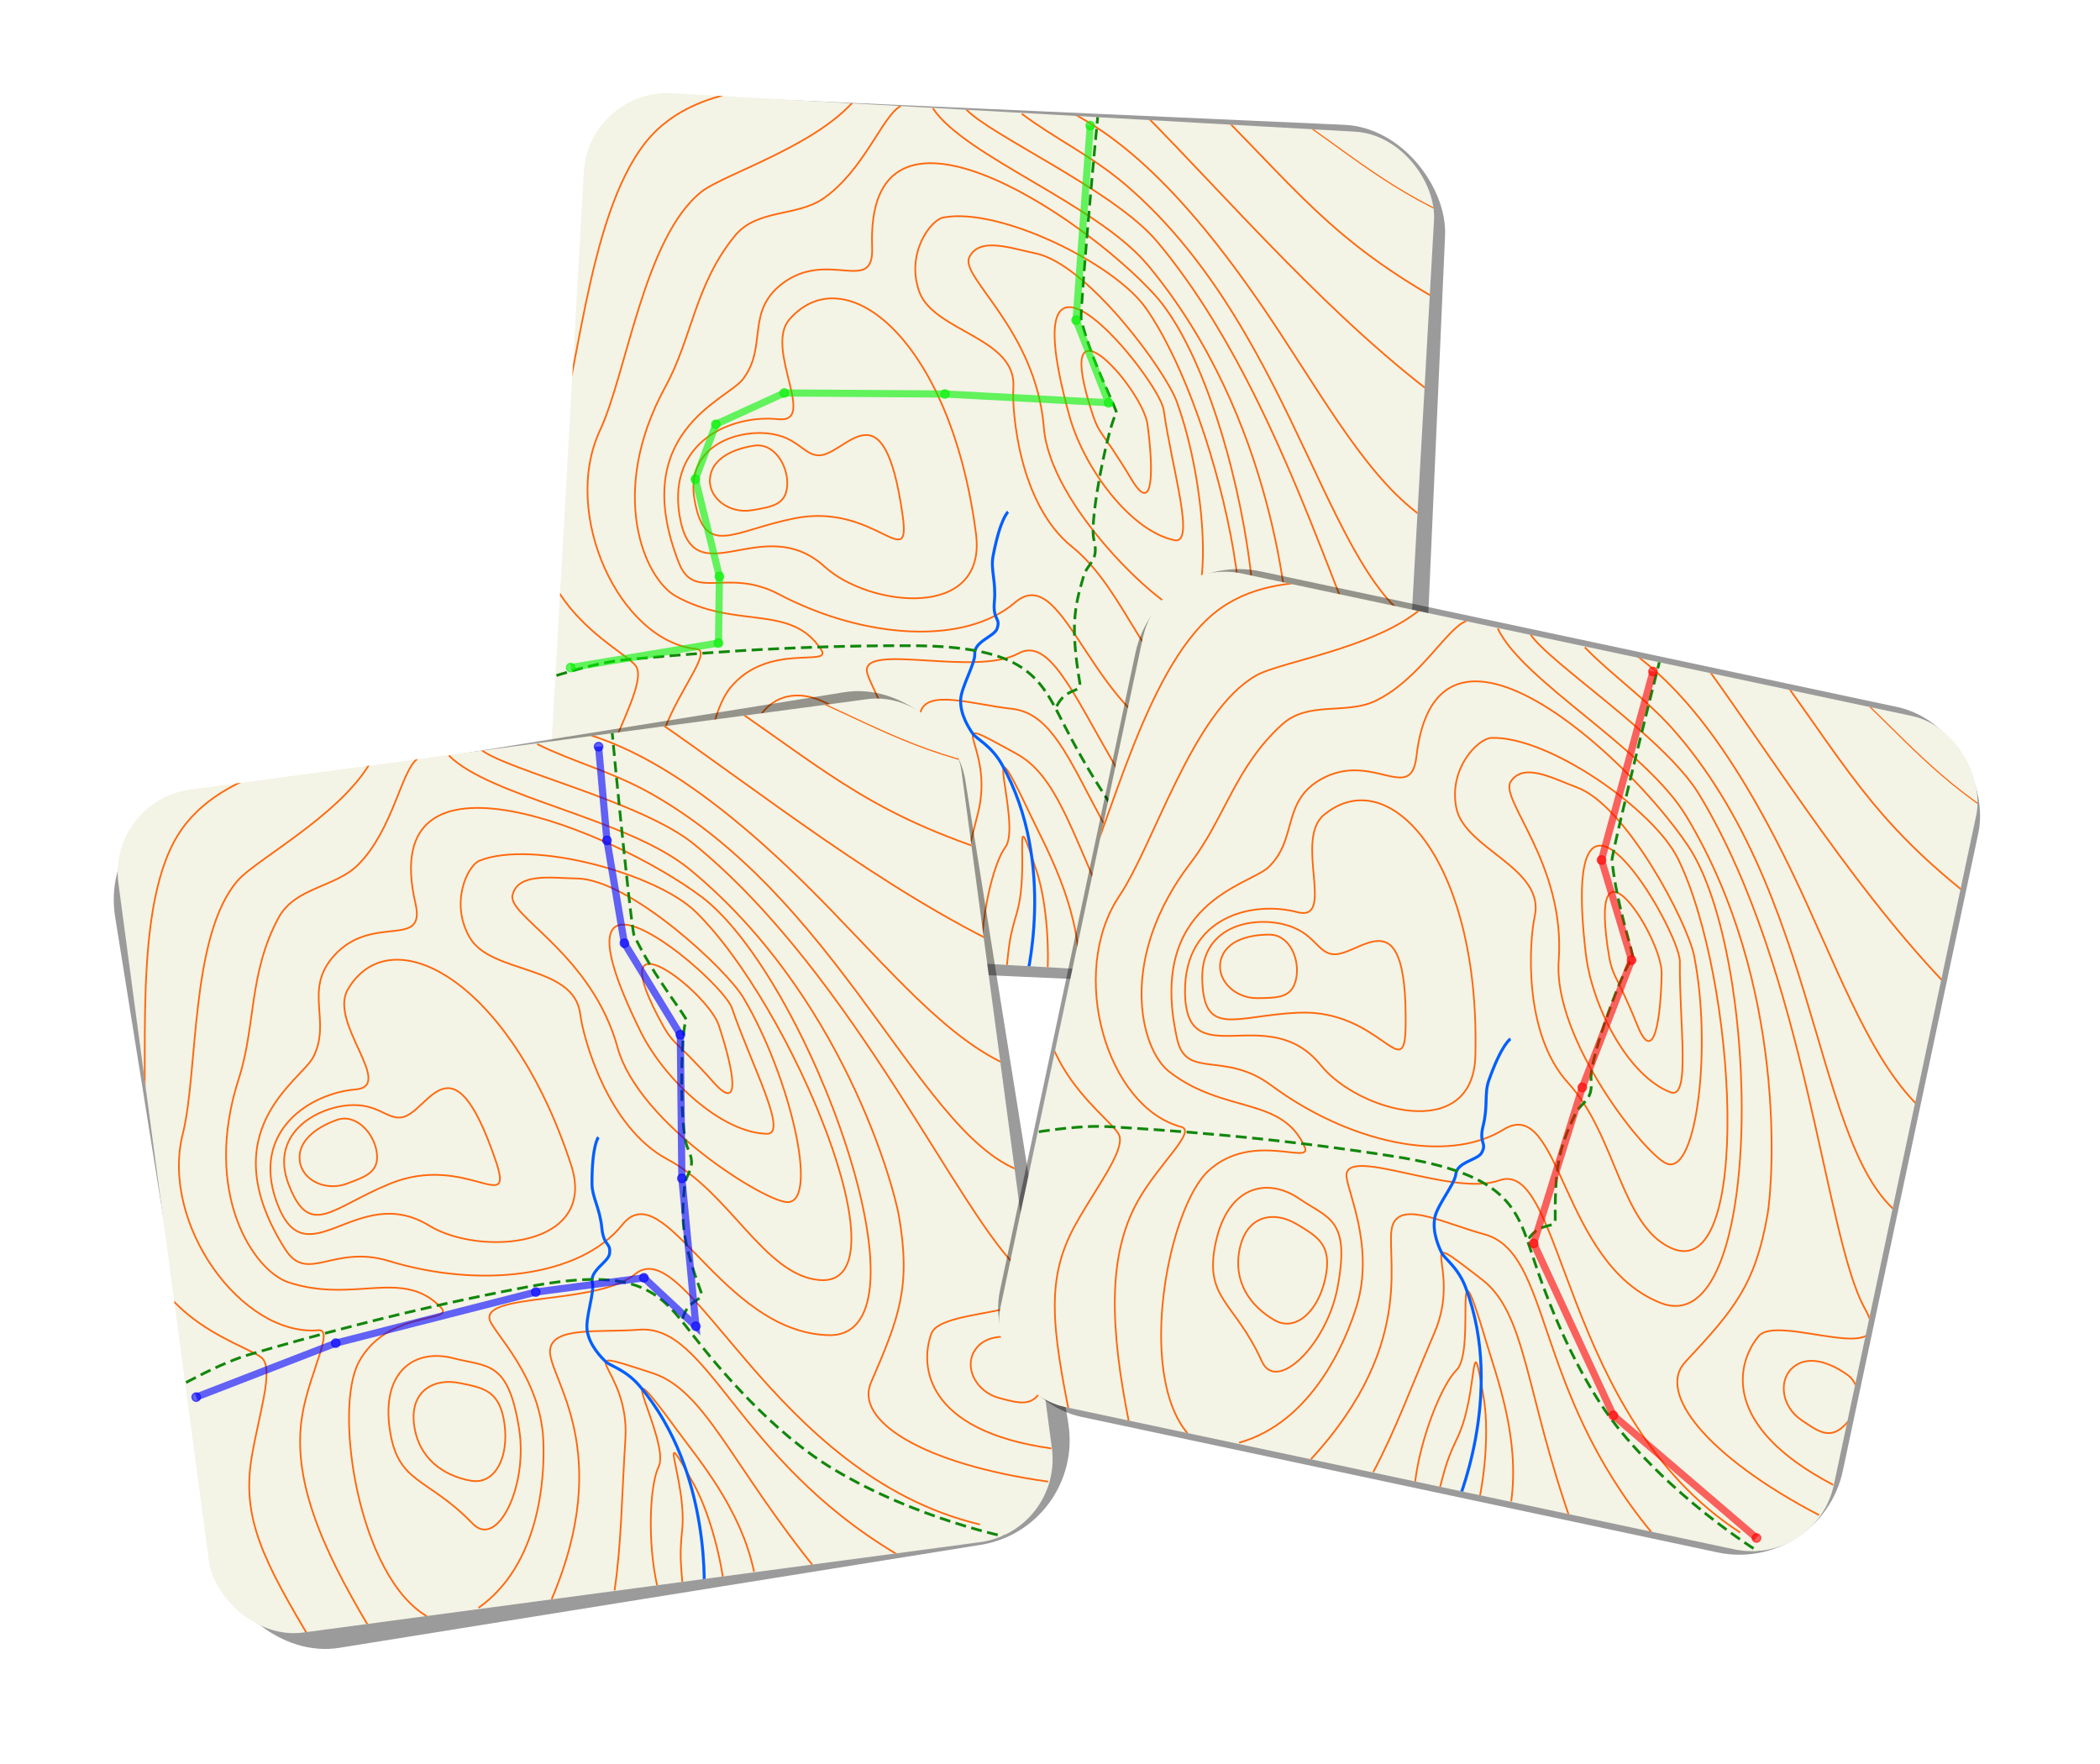 <?xml version="1.0" encoding="UTF-8" standalone="no"?>
<svg
   xmlns:dc="http://purl.org/dc/elements/1.1/"
   xmlns:cc="http://creativecommons.org/ns#"
   xmlns:rdf="http://www.w3.org/1999/02/22-rdf-syntax-ns#"
   xmlns:svg="http://www.w3.org/2000/svg"
   xmlns="http://www.w3.org/2000/svg"
   xmlns:sodipodi="http://sodipodi.sourceforge.net/DTD/sodipodi-0.dtd"
   xmlns:inkscape="http://www.inkscape.org/namespaces/inkscape"
   width="93.661mm"
   height="78.691mm"
   viewBox="0 0 93.661 78.691"
   version="1.1"
   id="svg9033"
   inkscape:version="1.0.1 (3bc2e813f5, 2020-09-07)"
   sodipodi:docname="welcome-page-image.svg">
  <defs
     id="defs9027">
    <filter
       style="color-interpolation-filters:sRGB"
       inkscape:label="Blur"
       id="filter14734-81-7-9-2">
      <feGaussianBlur
         stdDeviation="2 2"
         result="blur"
         id="feGaussianBlur14732-3-2-1-7" />
    </filter>
    <clipPath
       clipPathUnits="userSpaceOnUse"
       id="clipPath14693-89-2-3-0">
      <rect
         style="fill:none;stroke:#000000;stroke-width:0.988;stroke-miterlimit:4;stroke-dasharray:none"
         id="rect14695-1-9-7-3"
         width="106.816"
         height="106.816"
         x="59.813"
         y="137.229"
         ry="10.52" />
    </clipPath>
    <marker
       style="overflow:visible"
       id="DotM-3-0-2-3"
       refX="0"
       refY="0"
       orient="auto"
       inkscape:stockid="DotM"
       inkscape:isstock="true"
       inkscape:collect="always">
      <path
         transform="matrix(0.4,0,0,0.4,2.96,0.4)"
         style="fill:#00f100;fill-opacity:0.6;fill-rule:evenodd;stroke:#00f100;stroke-width:1pt;stroke-opacity:0.6"
         d="m -2.5,-1 c 0,2.76 -2.24,5 -5,5 -2.76,0 -5,-2.24 -5,-5 0,-2.76 2.24,-5 5,-5 2.76,0 5,2.24 5,5 z"
         id="path14802-52-9-3-8" />
    </marker>
    <filter
       style="color-interpolation-filters:sRGB"
       inkscape:label="Blur"
       id="filter14734-1-6-6-0">
      <feGaussianBlur
         stdDeviation="2 2"
         result="blur"
         id="feGaussianBlur14732-8-3-2-8" />
    </filter>
    <clipPath
       clipPathUnits="userSpaceOnUse"
       id="clipPath14693-9-1-8-7">
      <rect
         style="fill:none;stroke:#000000;stroke-width:0.988;stroke-miterlimit:4;stroke-dasharray:none"
         id="rect14695-89-1-9-5"
         width="106.816"
         height="106.816"
         x="59.813"
         y="137.229"
         ry="10.52" />
    </clipPath>
    <marker
       style="overflow:visible"
       id="DotM-5-7-8-2"
       refX="0"
       refY="0"
       orient="auto"
       inkscape:stockid="DotM"
       inkscape:isstock="true"
       inkscape:collect="always">
      <path
         transform="matrix(0.4,0,0,0.4,2.96,0.4)"
         style="fill:#0000ff;fill-opacity:0.6;fill-rule:evenodd;stroke:#0000ff;stroke-width:1pt;stroke-opacity:0.6"
         d="m -2.5,-1 c 0,2.76 -2.24,5 -5,5 -2.76,0 -5,-2.24 -5,-5 0,-2.76 2.24,-5 5,-5 2.76,0 5,2.24 5,5 z"
         id="path14802-67-9-0-4" />
    </marker>
    <filter
       style="color-interpolation-filters:sRGB"
       inkscape:label="Blur"
       id="filter14734-53-0-1-7">
      <feGaussianBlur
         stdDeviation="2 2"
         result="blur"
         id="feGaussianBlur14732-43-0-5-4" />
    </filter>
    <clipPath
       clipPathUnits="userSpaceOnUse"
       id="clipPath14693-2-1-4-8">
      <rect
         style="fill:none;stroke:#000000;stroke-width:0.988;stroke-miterlimit:4;stroke-dasharray:none"
         id="rect14695-51-7-7-2"
         width="106.816"
         height="106.816"
         x="59.813"
         y="137.229"
         ry="10.52" />
    </clipPath>
    <marker
       style="overflow:visible"
       id="DotM-50-8-5-9"
       refX="0"
       refY="0"
       orient="auto"
       inkscape:stockid="DotM"
       inkscape:isstock="true"
       inkscape:collect="always">
      <path
         transform="matrix(0.4,0,0,0.4,2.96,0.4)"
         style="fill:#ff0000;fill-opacity:0.6;fill-rule:evenodd;stroke:#ff0000;stroke-width:1pt;stroke-opacity:0.6"
         d="m -2.5,-1 c 0,2.76 -2.24,5 -5,5 -2.76,0 -5,-2.24 -5,-5 0,-2.76 2.24,-5 5,-5 2.76,0 5,2.24 5,5 z"
         id="path14802-9-7-3-4" />
    </marker>
    <clipPath
       clipPathUnits="userSpaceOnUse"
       id="clipPath14693-2-1-4-8-6">
      <rect
         style="fill:none;stroke:#000000;stroke-width:0.988;stroke-miterlimit:4;stroke-dasharray:none"
         id="rect14695-51-7-7-2-0"
         width="106.816"
         height="106.816"
         x="59.813"
         y="137.229"
         ry="10.52" />
    </clipPath>
    <clipPath
       clipPathUnits="userSpaceOnUse"
       id="clipPath14693-2-1-4-8-0">
      <rect
         style="fill:none;stroke:#000000;stroke-width:0.988;stroke-miterlimit:4;stroke-dasharray:none"
         id="rect14695-51-7-7-2-6"
         width="106.816"
         height="106.816"
         x="59.813"
         y="137.229"
         ry="10.52" />
    </clipPath>
    <clipPath
       clipPathUnits="userSpaceOnUse"
       id="clipPath14693-2-1-4-8-3">
      <rect
         style="fill:none;stroke:#000000;stroke-width:0.988;stroke-miterlimit:4;stroke-dasharray:none"
         id="rect14695-51-7-7-2-5"
         width="106.816"
         height="106.816"
         x="59.813"
         y="137.229"
         ry="10.52" />
    </clipPath>
    <clipPath
       clipPathUnits="userSpaceOnUse"
       id="clipPath14693-2-1-4-8-3-5">
      <rect
         style="fill:none;stroke:#000000;stroke-width:0.988;stroke-miterlimit:4;stroke-dasharray:none"
         id="rect14695-51-7-7-2-5-0"
         width="106.816"
         height="106.816"
         x="59.813"
         y="137.229"
         ry="10.52" />
    </clipPath>
  </defs>
  <sodipodi:namedview
     id="base"
     pagecolor="#ffffff"
     bordercolor="#666666"
     borderopacity="1.0"
     inkscape:pageopacity="0.0"
     inkscape:pageshadow="2"
     inkscape:zoom="1.3082222"
     inkscape:cx="117.51373"
     inkscape:cy="98.011438"
     inkscape:document-units="mm"
     inkscape:current-layer="layer1"
     inkscape:document-rotation="0"
     showgrid="false"
     inkscape:window-width="1440"
     inkscape:window-height="837"
     inkscape:window-x="-8"
     inkscape:window-y="-8"
     inkscape:window-maximized="1"
     fit-margin-top="0"
     fit-margin-left="0"
     fit-margin-right="0"
     fit-margin-bottom="0"
     inkscape:snap-nodes="false" />
  <g
     inkscape:label="Layer 1"
     inkscape:groupmode="layer"
     id="layer1"
     transform="translate(6.494,5.092)">
    <rect
       style="fill:#000000;fill-opacity:0.394;stroke:none;stroke-width:0.988;stroke-miterlimit:4;stroke-dasharray:none;filter:url(#filter14734-81-7-9-2)"
       id="rect4554-7-2-0-8-55-3-9-01-4-5-6"
       width="106.816"
       height="106.816"
       x="55.804"
       y="134.326"
       ry="13.106"
       transform="matrix(0.359,0.016,-0.016,0.361,1.935,-50.409)" />
    <g
       id="g12101">
      <g
         id="g14691-8-8-5-7-5"
         clip-path="url(#clipPath14693-2-1-4-8-3)"
         transform="matrix(0.355,0.02,-0.02,0.355,1.265,-51.058)">
        <rect
           style="fill:#f3f3e6;fill-opacity:1;stroke:none;stroke-width:0.37;stroke-linecap:round;stroke-miterlimit:4;stroke-dasharray:none;stroke-dashoffset:0;stroke-opacity:1"
           id="rect14536-53-6-2-4-2"
           width="147.367"
           height="129.948"
           x="39.261"
           y="126.63"
           ry="2.004" />
        <path
           id="path13870-5-9-6-5-6-3"
           style="fill:none;fill-opacity:0.57;stroke:#ff680c;stroke-width:0.212;stroke-linecap:round;stroke-miterlimit:4;stroke-dasharray:none;stroke-opacity:1"
           d="m 132.188,175.356 c 1.051,5.478 1.478,11.558 -1.596,7.02 -4.468,-6.595 -4.292,-4.946 -5.8,-9.079 -5.17,-14.172 6.562,-2.289 7.396,2.059 z"
           sodipodi:nodetypes="ssss"
           inkscape:transform-center-x="-5.0285888"
           inkscape:transform-center-y="7.4544809" />
        <path
           id="path13870-5-1-39-6-1-2-9"
           style="fill:none;fill-opacity:0.57;stroke:#ff680c;stroke-width:0.212;stroke-linecap:round;stroke-miterlimit:4;stroke-dasharray:none;stroke-opacity:1"
           d="m 102.158,188.445 c 1.501,7.529 -3.512,-1.418 -13.494,1.161 -7.659,1.98 -10.958,5.663 -12.672,-1.622 -1.514,-6.437 4.449,-9.018 8.714,-8.822 3.736,0.172 4.596,2.446 6.5,2.388 3.394,-0.105 7.628,-9.776 10.952,6.895 z"
           sodipodi:nodetypes="ssssss"
           inkscape:transform-center-x="-3.9764982"
           inkscape:transform-center-y="5.7519167" />
        <path
           id="path13870-5-1-6-32-2-2-6-2"
           style="fill:none;fill-opacity:0.57;stroke:#ff680c;stroke-width:0.212;stroke-linecap:round;stroke-miterlimit:4;stroke-dasharray:none;stroke-opacity:1"
           d="m 87.499,185.525 c 0,2.453 -1.736,2.795 -4.244,3.369 -2.727,0.625 -5.482,-1.126 -5.482,-3.579 0,-2.453 2.433,-3.909 5.287,-4.521 2.512,-0.539 4.44,2.278 4.44,4.731 z"
           sodipodi:nodetypes="sssss"
           inkscape:transform-center-x="-1.4147829"
           inkscape:transform-center-y="1.8375479" />
        <path
           id="path13870-5-1-7-1-7-3-4-4"
           style="fill:none;fill-opacity:0.57;stroke:#ff680c;stroke-width:0.212;stroke-linecap:round;stroke-miterlimit:4;stroke-dasharray:none;stroke-opacity:1"
           d="m 111.484,190.279 c 2.015,10.838 -12.925,9.884 -18.697,5.191 -8.277,-6.73 -16.272,5.024 -18.572,-5.463 -2.032,-9.266 5.971,-12.982 11.695,-12.699 5.014,0.248 -2.303,-8.754 0.708,-12.595 6.578,-8.39 20.405,1.568 24.866,25.565 z"
           sodipodi:nodetypes="ssssss"
           inkscape:transform-center-x="-5.3370959"
           inkscape:transform-center-y="8.2797727" />
        <path
           id="path13870-5-5-5-96-0-7-2"
           style="fill:none;fill-opacity:0.57;stroke:#ff680c;stroke-width:0.212;stroke-linecap:round;stroke-miterlimit:4;stroke-dasharray:none;stroke-opacity:1"
           d="m 134.107,173.411 c 1.512,7.512 4.965,16.663 2.276,16.255 -5.631,-0.854 -11.891,-8.48 -14.024,-14.798 -9.36,-27.735 10.983,-5.254 11.747,-1.458 z"
           sodipodi:nodetypes="ssss"
           inkscape:transform-center-x="-8.6744328"
           inkscape:transform-center-y="10.165092" />
        <path
           id="path13870-5-5-4-72-3-3-1-3"
           style="fill:none;fill-opacity:0.57;stroke:#ff680c;stroke-width:0.212;stroke-linecap:round;stroke-miterlimit:4;stroke-dasharray:none;stroke-opacity:1"
           d="m 131.177,160.819 c 10.362,13.152 20.358,50.35 9.315,47.927 -6.755,-1.482 -9.657,-12.365 -16.916,-17.553 -6.944,-4.962 -8.478,-16.585 -8.447,-19.532 0.066,-6.265 -10.372,-6.407 -12.457,-11.313 -1.992,-4.686 0.922,-9.068 2.465,-9.459 6.931,-1.758 21.803,4.552 26.04,9.93 z"
           sodipodi:nodetypes="sssssss"
           inkscape:transform-center-x="-8.6744328"
           inkscape:transform-center-y="10.165092" />
        <path
           id="path13870-5-5-4-7-79-7-9-7-5"
           style="fill:none;fill-opacity:0.57;stroke:#ff680c;stroke-width:0.212;stroke-linecap:round;stroke-miterlimit:4;stroke-dasharray:none;stroke-opacity:1"
           d="m 132.114,159.014 c 11.993,11.696 22.398,59.03 8.541,56.738 -13.322,-2.203 -17.691,-23.001 -23.791,-17.165 -6.108,5.844 -18.828,5.582 -29.64,0.637 -6.666,-3.049 -10.554,1.527 -12.727,-3.185 -7.386,-16.017 4.815,-20.738 6.696,-23.481 2.897,-4.225 -0.166,-8.468 4.25,-12.248 5.495,-4.704 11.587,0.84 11.012,-5.187 -2.105,-22.07 25.959,-5.57 35.659,3.891 z"
           sodipodi:nodetypes="sssssssss"
           inkscape:transform-center-x="-10.867303"
           inkscape:transform-center-y="10.624137" />
        <path
           id="path13870-5-1-6-3-52-0-8-9-9"
           style="fill:none;fill-opacity:0.57;stroke:#ff680c;stroke-width:0.212;stroke-linecap:round;stroke-miterlimit:4;stroke-dasharray:none;stroke-opacity:1"
           d="m 98.889,221.449 c 0,-4.272 -2.011,-4.867 -4.917,-5.867 -3.159,-1.088 -6.351,0.201 -6.351,4.473 0,4.271 2.819,6.807 6.124,7.874 2.91,0.939 5.143,-2.208 5.143,-6.48 z"
           sodipodi:nodetypes="sssss"
           inkscape:transform-center-x="-1.6388692"
           inkscape:transform-center-y="-3.2002641" />
        <path
           id="path13870-5-1-6-3-9-1-41-5-5-0"
           style="fill:none;fill-opacity:0.57;stroke:#ff680c;stroke-width:0.212;stroke-linecap:round;stroke-miterlimit:4;stroke-dasharray:none;stroke-opacity:1"
           d="m 100.627,222.331 c -0.196,-8.804 -2.876,-8.249 -7.03,-9.944 -4.518,-1.844 -9.081,0.341 -9.081,7.581 0,7.239 3.835,6.65 8.757,13.345 2.639,3.59 7.515,-3.744 7.354,-10.982 z"
           sodipodi:nodetypes="sssss"
           inkscape:transform-center-x="-2.3433878"
           inkscape:transform-center-y="-5.4239058" />
        <path
           style="fill:none;stroke:#ff680c;stroke-width:0.212;stroke-linecap:butt;stroke-linejoin:miter;stroke-miterlimit:4;stroke-dasharray:none;stroke-opacity:1"
           d="m 92.603,243.88 c 8.331,-4.361 10.435,-15.023 10.853,-19.862 0.681,-7.887 -4.429,-14.151 -4.673,-15.79 -0.525,-3.519 13.682,-0.057 18.877,-3.291 7.327,-4.561 13.684,27.316 38.744,36.902"
           id="path14056-7-1-0-5-8"
           sodipodi:nodetypes="csssc" />
        <path
           style="fill:none;stroke:#ff680c;stroke-width:0.212;stroke-linecap:butt;stroke-linejoin:miter;stroke-miterlimit:4;stroke-dasharray:none;stroke-opacity:1"
           d="m 101.846,244.024 c 10.41,-17.566 3.312,-27.582 3.929,-30.95 0.564,-3.076 6.442,-1.414 11.445,-1.144 8.741,0.472 9.964,17.648 28.266,32.167"
           id="path14056-6-9-1-3-1-6"
           sodipodi:nodetypes="cssc" />
        <path
           style="fill:none;stroke:#ff680c;stroke-width:0.212;stroke-linecap:butt;stroke-linejoin:miter;stroke-miterlimit:4;stroke-dasharray:none;stroke-opacity:1"
           d="m 109.82,243.98 c 1.641,-5.703 2.452,-11.566 3.867,-18.665 1.821,-9.139 -6.186,-12.87 4.463,-7.765 6.315,3.027 8.208,12.621 17.277,27.454"
           id="path14056-6-6-4-1-2-6-1"
           sodipodi:nodetypes="cssc" />
        <path
           style="fill:none;stroke:#ff680c;stroke-width:0.212;stroke-linecap:butt;stroke-linejoin:miter;stroke-miterlimit:4;stroke-dasharray:none;stroke-opacity:1"
           d="m 118.327,245.444 c 0.233,-4.633 0.203,-4.781 0.958,-8.063 1.35,-5.869 -1.624,-14.995 2.183,-5.267 1.21,3.092 2.123,8.387 2.064,13.297"
           id="path14056-6-6-2-6-8-5-8-6"
           sodipodi:nodetypes="cssc" />
        <path
           style="fill:none;stroke:#ff680c;stroke-width:0.212;stroke-linecap:butt;stroke-linejoin:miter;stroke-miterlimit:4;stroke-dasharray:none;stroke-opacity:1"
           d="m 115.207,244.122 c -0.501,-5.685 0.75,-12.707 2.168,-14.83 1.957,-2.93 -4.632,-18.063 2.892,-4.234 2.183,4.012 6.641,10.866 7.231,18.917"
           id="path14056-6-6-2-7-7-1-3-6-1"
           sodipodi:nodetypes="cssc" />
        <path
           style="fill:none;stroke:#ff680c;stroke-width:0.212;stroke-linecap:butt;stroke-linejoin:miter;stroke-miterlimit:4;stroke-dasharray:none;stroke-opacity:1"
           d="m 99.06,137.21 c -2.177,1.212 -4.198,8.416 -9.111,12.177 -3.197,2.447 -8.193,1.722 -10.767,5.259 -4.655,6.395 -4.637,13.096 -7.622,19.356 -6.542,13.719 -1.311,24.216 2.789,26.202 7.816,3.784 14.465,0.054 18.559,5.666 1.588,2.178 -6.767,-0.65 -11.139,5.45 -3.95,5.511 -3.609,26.582 4.249,32.744"
           id="path14118-2-84-8-5-5"
           sodipodi:nodetypes="cssssssc" />
        <path
           style="fill:none;stroke:#ff680c;stroke-width:0.212;stroke-linecap:butt;stroke-linejoin:miter;stroke-miterlimit:4;stroke-dasharray:none;stroke-opacity:1"
           d="m 94.233,135.289 c -3.858,6.98 -16.699,11.55 -19.544,14.073 -6.847,6.074 -8.088,23.257 -11.025,30.594 -4.33,10.816 3.956,26.25 13.607,26.71 2.053,0.098 -1.814,5.144 -3.388,10.219 -2.307,7.44 -0.18,16.192 4.905,27.887"
           id="path14120-7-9-8-7-3"
           sodipodi:nodetypes="cssssc" />
        <path
           style="fill:none;stroke:#ff680c;stroke-width:0.212;stroke-linecap:butt;stroke-linejoin:miter;stroke-miterlimit:4;stroke-dasharray:none;stroke-opacity:1"
           d="m 88.996,133.436 c -1.519,3.108 -15.196,0.958 -21.673,10.171 -6.929,9.856 -6.719,31.274 -9.593,40.248 -5.654,17.656 10.769,23.302 12.153,25.454 1.112,1.728 -1.423,6.904 -2.997,11.979 -2.307,7.44 -0.376,13.064 4.709,24.759"
           id="path14120-9-60-6-6-8-8"
           sodipodi:nodetypes="cssssc" />
        <path
           id="path13870-5-5-1-8-7-0-7-1"
           style="fill:none;fill-opacity:0.57;stroke:#ff680c;stroke-width:0.212;stroke-linecap:round;stroke-miterlimit:4;stroke-dasharray:none;stroke-opacity:1"
           d="m 135.707,172.331 c 4.493,10.492 6.064,26.622 2.134,26.192 -2.707,-0.296 -17.271,-12.239 -18.616,-22.064 -1.652,-12.066 -11.535,-18.211 -10.549,-20.733 1.067,-2.729 5.113,-1.472 8.292,-1.002 6.575,0.973 17.089,13.752 18.74,17.606 z"
           sodipodi:nodetypes="ssssss"
           inkscape:transform-center-x="-12.603595"
           inkscape:transform-center-y="15.156762" />
        <path
           style="fill:none;fill-opacity:0.57;stroke:#005ffe;stroke-width:0.37;stroke-linecap:butt;stroke-linejoin:miter;stroke-miterlimit:4;stroke-dasharray:none;stroke-opacity:1"
           d="m 115.348,187.294 c 0,0 -0.93,0.816 -1.571,5.643 -0.229,1.728 0.574,3.146 0.486,5.702 -0.082,2.387 0.934,1.932 0.525,3.359 -0.293,1.022 -2.798,1.749 -2.613,3.339 0.135,1.16 -1.458,4.225 -1.444,5.793 0.018,1.938 1.335,3.638 1.776,4.207 0.462,0.597 2.378,1.342 3.825,3.598 7.746,12.077 4.491,27.403 4.491,27.403"
           id="path14152-6-6-9-2-6"
           sodipodi:nodetypes="csssssssc" />
        <path
           style="fill:none;stroke:#ff680c;stroke-width:0.212;stroke-linecap:butt;stroke-linejoin:miter;stroke-miterlimit:4;stroke-dasharray:none;stroke-opacity:1"
           d="m 165.607,237.641 c -15.394,-4.294 -23.091,-10.813 -20.415,-15.263 4.636,-7.71 6.578,-11.284 6.256,-20.218 -0.148,-4.106 -3.506,-28.705 -20.314,-46.726 -6.826,-7.319 -23.651,-12.3 -28.058,-18.151"
           id="path14120-4-42-3-3-9-2"
           sodipodi:nodetypes="csssc" />
        <path
           style="fill:none;stroke:#ff680c;stroke-width:0.212;stroke-linecap:butt;stroke-linejoin:miter;stroke-miterlimit:4;stroke-dasharray:none;stroke-opacity:1"
           d="m 166.549,233.56 c -15.394,-4.294 -15.023,-12.474 -13.02,-16.287 1.771,-3.371 18.21,0.58 12.316,-6.141 -6.821,-7.778 -15.881,-39.75 -33.757,-58.758 -5.727,-6.09 -21.771,-12.166 -24.863,-15.23"
           id="path14120-4-2-30-3-3-9-3"
           sodipodi:nodetypes="csssc" />
        <path
           id="path13870-5-1-6-7-91-8-4-6-6"
           style="fill:none;fill-opacity:0.57;stroke:#ff680c;stroke-width:0.212;stroke-linecap:round;stroke-miterlimit:4;stroke-dasharray:none;stroke-opacity:1"
           d="m 166.285,226.12 c -1.422,1.998 -3.035,1.27 -5.412,0.283 -2.584,-1.073 -3.813,-4.097 -2.391,-6.095 1.423,-1.998 4.249,-1.773 6.929,-0.617 2.359,1.018 2.296,4.431 0.873,6.429 z"
           sodipodi:nodetypes="sssss"
           inkscape:transform-center-x="0.031008053"
           inkscape:transform-center-y="2.6477755" />
        <path
           style="fill:none;stroke:#ff680c;stroke-width:0.212;stroke-linecap:butt;stroke-linejoin:miter;stroke-miterlimit:4;stroke-dasharray:none;stroke-opacity:1"
           d="m 169.764,199.402 c -13.587,-3.031 -18.873,-36.267 -41.998,-53.894 -4.515,-3.442 -9.185,-5.27 -13.512,-8.17"
           id="path14120-4-2-9-0-2-7-6-0"
           sodipodi:nodetypes="csc" />
        <path
           style="fill:none;stroke:#ff680c;stroke-width:0.212;stroke-linecap:butt;stroke-linejoin:miter;stroke-miterlimit:4;stroke-dasharray:none;stroke-opacity:1"
           d="m 169.266,186.081 c -7.617,-3.631 -13.664,-13.025 -21.183,-23.195 -11.66,-15.77 -21.027,-23.784 -29.948,-26.972"
           id="path14120-4-2-9-9-04-9-2-6-5"
           sodipodi:nodetypes="csc" />
        <path
           style="fill:none;stroke:#ff680c;stroke-width:0.212;stroke-linecap:butt;stroke-linejoin:miter;stroke-miterlimit:4;stroke-dasharray:none;stroke-opacity:1"
           d="M 169.843,170.932 C 154.735,161.215 141.038,146.781 129.074,136.015"
           id="path14120-4-2-9-9-2-2-7-9-7-6"
           sodipodi:nodetypes="cc" />
        <path
           style="fill:none;stroke:#ff680c;stroke-width:0.212;stroke-linecap:butt;stroke-linejoin:miter;stroke-miterlimit:4;stroke-dasharray:none;stroke-opacity:1"
           d="m 172.103,159.781 c -16.868,-7.567 -21.572,-13.594 -33.536,-24.361"
           id="path14120-4-2-9-9-2-8-3-0-3-6-4"
           sodipodi:nodetypes="cc" />
        <path
           style="fill:none;stroke:#ff680c;stroke-width:0.147;stroke-linecap:butt;stroke-linejoin:miter;stroke-miterlimit:4;stroke-dasharray:none;stroke-opacity:1"
           d="m 176.917,150.035 c -14.134,-4.366 -18.076,-7.844 -28.1,-14.056"
           id="path14120-4-2-9-9-2-8-2-6-1-3-1-1"
           sodipodi:nodetypes="cc" />
        <path
           style="fill:none;stroke:#11870b;stroke-width:0.344;stroke-linecap:butt;stroke-linejoin:miter;stroke-miterlimit:4;stroke-dasharray:1.376, 0.688;stroke-dashoffset:0;stroke-opacity:1"
           d="m 56.11,212.514 c 0,0 7.387,-3.241 12.133,-3.963 6.784,-1.031 20.038,-2.978 35.964,-3.818 14.343,-0.757 16.303,3.083 19.592,8.729 2.547,4.371 8.249,13.452 15.327,19.086 9.625,7.662 20.798,11.442 20.798,11.442"
           id="path14310-53-3-7-8-8"
           sodipodi:nodetypes="cssssc" />
        <path
           style="fill:none;stroke:#11870b;stroke-width:0.344;stroke-linecap:butt;stroke-linejoin:miter;stroke-miterlimit:4;stroke-dasharray:1.376, 0.688;stroke-dashoffset:0;stroke-opacity:1"
           d="m 122.803,211.288 c 1.07,-2.516 3.031,-1.752 2.728,-3.103 -1.557,-6.938 -1.228,-9.352 -0.273,-13.373 0.414,-1.743 1.875,-1.965 1.03,-4.647 -0.8,-2.535 1.203,-15.435 1.946,-15.934 0.268,-0.179 -3.407,-6.084 -5.092,-11.497 -0.275,-0.883 0.751,-30.989 0.936,-31.191"
           id="path14310-2-6-5-5-9-8"
           sodipodi:nodetypes="csssssc" />
      </g>
      <path
         style="fill:none;stroke:#00f100;stroke-width:0.32;stroke-linecap:butt;stroke-linejoin:miter;stroke-miterlimit:4;stroke-dasharray:none;stroke-opacity:0.6;marker-start:url(#DotM-3-0-2-3);marker-mid:url(#DotM-3-0-2-3);marker-end:url(#DotM-3-0-2-3)"
         d="m 18.963,24.68 6.589,-1.093 0.04,-2.974 -1.072,-4.334 0.917,-2.45 3.053,-1.395 7.165,0.047 7.296,0.389 -1.451,-3.686 0.632,-8.679"
         id="path14736-7-5-7-2"
         sodipodi:nodetypes="cccccccccc" />
    </g>
    <g
       id="g12315"
       transform="translate(0,1.011)">
      <rect
         style="fill:#000000;fill-opacity:0.394;stroke:none;stroke-width:0.988;stroke-miterlimit:4;stroke-dasharray:none;filter:url(#filter14734-1-6-6-0)"
         id="rect4554-7-2-0-8-55-3-9-8-6-6-2"
         width="106.816"
         height="106.816"
         x="55.804"
         y="134.326"
         ry="13.106"
         transform="matrix(0.355,-0.057,0.057,0.356,-29.575,-14.527)" />
      <g
         id="g12189">
        <g
           id="g14691-8-8-5-7-5-0"
           clip-path="url(#clipPath14693-2-1-4-8-3-5)"
           transform="matrix(0.352,-0.047,0.047,0.352,-29.209,-15.888)">
          <rect
             style="fill:#f3f3e6;fill-opacity:1;stroke:none;stroke-width:0.37;stroke-linecap:round;stroke-miterlimit:4;stroke-dasharray:none;stroke-dashoffset:0;stroke-opacity:1"
             id="rect14536-53-6-2-4-2-7"
             width="147.367"
             height="129.948"
             x="39.261"
             y="126.63"
             ry="2.004" />
          <path
             id="path13870-5-9-6-5-6-3-5"
             style="fill:none;fill-opacity:0.57;stroke:#ff680c;stroke-width:0.212;stroke-linecap:round;stroke-miterlimit:4;stroke-dasharray:none;stroke-opacity:1"
             d="m 132.188,175.356 c 1.051,5.478 1.478,11.558 -1.596,7.02 -4.468,-6.595 -4.292,-4.946 -5.8,-9.079 -5.17,-14.172 6.562,-2.289 7.396,2.059 z"
             sodipodi:nodetypes="ssss"
             inkscape:transform-center-x="-5.0285888"
             inkscape:transform-center-y="7.4544809" />
          <path
             id="path13870-5-1-39-6-1-2-9-6"
             style="fill:none;fill-opacity:0.57;stroke:#ff680c;stroke-width:0.212;stroke-linecap:round;stroke-miterlimit:4;stroke-dasharray:none;stroke-opacity:1"
             d="m 102.158,188.445 c 1.501,7.529 -3.512,-1.418 -13.494,1.161 -7.659,1.98 -10.958,5.663 -12.672,-1.622 -1.514,-6.437 4.449,-9.018 8.714,-8.822 3.736,0.172 4.596,2.446 6.5,2.388 3.394,-0.105 7.628,-9.776 10.952,6.895 z"
             sodipodi:nodetypes="ssssss"
             inkscape:transform-center-x="-3.9764982"
             inkscape:transform-center-y="5.7519167" />
          <path
             id="path13870-5-1-6-32-2-2-6-2-9"
             style="fill:none;fill-opacity:0.57;stroke:#ff680c;stroke-width:0.212;stroke-linecap:round;stroke-miterlimit:4;stroke-dasharray:none;stroke-opacity:1"
             d="m 87.499,185.525 c 0,2.453 -1.736,2.795 -4.244,3.369 -2.727,0.625 -5.482,-1.126 -5.482,-3.579 0,-2.453 2.433,-3.909 5.287,-4.521 2.512,-0.539 4.44,2.278 4.44,4.731 z"
             sodipodi:nodetypes="sssss"
             inkscape:transform-center-x="-1.4147829"
             inkscape:transform-center-y="1.8375479" />
          <path
             id="path13870-5-1-7-1-7-3-4-4-7"
             style="fill:none;fill-opacity:0.57;stroke:#ff680c;stroke-width:0.212;stroke-linecap:round;stroke-miterlimit:4;stroke-dasharray:none;stroke-opacity:1"
             d="m 111.484,190.279 c 2.015,10.838 -12.925,9.884 -18.697,5.191 -8.277,-6.73 -16.272,5.024 -18.572,-5.463 -2.032,-9.266 5.971,-12.982 11.695,-12.699 5.014,0.248 -2.303,-8.754 0.708,-12.595 6.578,-8.39 20.405,1.568 24.866,25.565 z"
             sodipodi:nodetypes="ssssss"
             inkscape:transform-center-x="-5.3370959"
             inkscape:transform-center-y="8.2797727" />
          <path
             id="path13870-5-5-5-96-0-7-2-1"
             style="fill:none;fill-opacity:0.57;stroke:#ff680c;stroke-width:0.212;stroke-linecap:round;stroke-miterlimit:4;stroke-dasharray:none;stroke-opacity:1"
             d="m 134.107,173.411 c 1.512,7.512 4.965,16.663 2.276,16.255 -5.631,-0.854 -11.891,-8.48 -14.024,-14.798 -9.36,-27.735 10.983,-5.254 11.747,-1.458 z"
             sodipodi:nodetypes="ssss"
             inkscape:transform-center-x="-8.6744328"
             inkscape:transform-center-y="10.165092" />
          <path
             id="path13870-5-5-4-72-3-3-1-3-4"
             style="fill:none;fill-opacity:0.57;stroke:#ff680c;stroke-width:0.212;stroke-linecap:round;stroke-miterlimit:4;stroke-dasharray:none;stroke-opacity:1"
             d="m 131.177,160.819 c 10.362,13.152 20.358,50.35 9.315,47.927 -6.755,-1.482 -9.657,-12.365 -16.916,-17.553 -6.944,-4.962 -8.478,-16.585 -8.447,-19.532 0.066,-6.265 -10.372,-6.407 -12.457,-11.313 -1.992,-4.686 0.922,-9.068 2.465,-9.459 6.931,-1.758 21.803,4.552 26.04,9.93 z"
             sodipodi:nodetypes="sssssss"
             inkscape:transform-center-x="-8.6744328"
             inkscape:transform-center-y="10.165092" />
          <path
             id="path13870-5-5-4-7-79-7-9-7-5-4"
             style="fill:none;fill-opacity:0.57;stroke:#ff680c;stroke-width:0.212;stroke-linecap:round;stroke-miterlimit:4;stroke-dasharray:none;stroke-opacity:1"
             d="m 132.114,159.014 c 11.993,11.696 22.398,59.03 8.541,56.738 -13.322,-2.203 -17.691,-23.001 -23.791,-17.165 -6.108,5.844 -18.828,5.582 -29.64,0.637 -6.666,-3.049 -10.554,1.527 -12.727,-3.185 -7.386,-16.017 4.815,-20.738 6.696,-23.481 2.897,-4.225 -0.166,-8.468 4.25,-12.248 5.495,-4.704 11.587,0.84 11.012,-5.187 -2.105,-22.07 25.959,-5.57 35.659,3.891 z"
             sodipodi:nodetypes="sssssssss"
             inkscape:transform-center-x="-10.867303"
             inkscape:transform-center-y="10.624137" />
          <path
             id="path13870-5-1-6-3-52-0-8-9-9-8"
             style="fill:none;fill-opacity:0.57;stroke:#ff680c;stroke-width:0.212;stroke-linecap:round;stroke-miterlimit:4;stroke-dasharray:none;stroke-opacity:1"
             d="m 98.889,221.449 c 0,-4.272 -2.011,-4.867 -4.917,-5.867 -3.159,-1.088 -6.351,0.201 -6.351,4.473 0,4.271 2.819,6.807 6.124,7.874 2.91,0.939 5.143,-2.208 5.143,-6.48 z"
             sodipodi:nodetypes="sssss"
             inkscape:transform-center-x="-1.6388692"
             inkscape:transform-center-y="-3.2002641" />
          <path
             id="path13870-5-1-6-3-9-1-41-5-5-0-4"
             style="fill:none;fill-opacity:0.57;stroke:#ff680c;stroke-width:0.212;stroke-linecap:round;stroke-miterlimit:4;stroke-dasharray:none;stroke-opacity:1"
             d="m 100.627,222.331 c -0.196,-8.804 -2.876,-8.249 -7.03,-9.944 -4.518,-1.844 -9.081,0.341 -9.081,7.581 0,7.239 3.835,6.65 8.757,13.345 2.639,3.59 7.515,-3.744 7.354,-10.982 z"
             sodipodi:nodetypes="sssss"
             inkscape:transform-center-x="-2.3433878"
             inkscape:transform-center-y="-5.4239058" />
          <path
             style="fill:none;stroke:#ff680c;stroke-width:0.212;stroke-linecap:butt;stroke-linejoin:miter;stroke-miterlimit:4;stroke-dasharray:none;stroke-opacity:1"
             d="m 92.603,243.88 c 8.331,-4.361 10.435,-15.023 10.853,-19.862 0.681,-7.887 -4.429,-14.151 -4.673,-15.79 -0.525,-3.519 13.682,-0.057 18.877,-3.291 7.327,-4.561 13.684,27.316 38.744,36.902"
             id="path14056-7-1-0-5-8-0"
             sodipodi:nodetypes="csssc" />
          <path
             style="fill:none;stroke:#ff680c;stroke-width:0.212;stroke-linecap:butt;stroke-linejoin:miter;stroke-miterlimit:4;stroke-dasharray:none;stroke-opacity:1"
             d="m 101.846,244.024 c 10.41,-17.566 3.312,-27.582 3.929,-30.95 0.564,-3.076 6.442,-1.414 11.445,-1.144 8.741,0.472 9.964,17.648 28.266,32.167"
             id="path14056-6-9-1-3-1-6-7"
             sodipodi:nodetypes="cssc" />
          <path
             style="fill:none;stroke:#ff680c;stroke-width:0.212;stroke-linecap:butt;stroke-linejoin:miter;stroke-miterlimit:4;stroke-dasharray:none;stroke-opacity:1"
             d="m 109.82,243.98 c 1.641,-5.703 2.452,-11.566 3.867,-18.665 1.821,-9.139 -6.186,-12.87 4.463,-7.765 6.315,3.027 8.208,12.621 17.277,27.454"
             id="path14056-6-6-4-1-2-6-1-1"
             sodipodi:nodetypes="cssc" />
          <path
             style="fill:none;stroke:#ff680c;stroke-width:0.212;stroke-linecap:butt;stroke-linejoin:miter;stroke-miterlimit:4;stroke-dasharray:none;stroke-opacity:1"
             d="m 118.327,245.444 c 0.233,-4.633 0.203,-4.781 0.958,-8.063 1.35,-5.869 -1.624,-14.995 2.183,-5.267 1.21,3.092 2.123,8.387 2.064,13.297"
             id="path14056-6-6-2-6-8-5-8-6-9"
             sodipodi:nodetypes="cssc" />
          <path
             style="fill:none;stroke:#ff680c;stroke-width:0.212;stroke-linecap:butt;stroke-linejoin:miter;stroke-miterlimit:4;stroke-dasharray:none;stroke-opacity:1"
             d="m 115.207,244.122 c -0.501,-5.685 0.75,-12.707 2.168,-14.83 1.957,-2.93 -4.632,-18.063 2.892,-4.234 2.183,4.012 6.641,10.866 7.231,18.917"
             id="path14056-6-6-2-7-7-1-3-6-1-2"
             sodipodi:nodetypes="cssc" />
          <path
             style="fill:none;stroke:#ff680c;stroke-width:0.212;stroke-linecap:butt;stroke-linejoin:miter;stroke-miterlimit:4;stroke-dasharray:none;stroke-opacity:1"
             d="m 99.06,137.21 c -2.177,1.212 -4.198,8.416 -9.111,12.177 -3.197,2.447 -8.193,1.722 -10.767,5.259 -4.655,6.395 -4.637,13.096 -7.622,19.356 -6.542,13.719 -1.311,24.216 2.789,26.202 7.816,3.784 14.465,0.054 18.559,5.666 1.588,2.178 -6.767,-0.65 -11.139,5.45 -3.95,5.511 -3.609,26.582 4.249,32.744"
             id="path14118-2-84-8-5-5-7"
             sodipodi:nodetypes="cssssssc" />
          <path
             style="fill:none;stroke:#ff680c;stroke-width:0.212;stroke-linecap:butt;stroke-linejoin:miter;stroke-miterlimit:4;stroke-dasharray:none;stroke-opacity:1"
             d="m 94.233,135.289 c -3.858,6.98 -16.699,11.55 -19.544,14.073 -6.847,6.074 -8.088,23.257 -11.025,30.594 -4.33,10.816 3.956,26.25 13.607,26.71 2.053,0.098 -1.814,5.144 -3.388,10.219 -2.307,7.44 -0.18,16.192 4.905,27.887"
             id="path14120-7-9-8-7-3-1"
             sodipodi:nodetypes="cssssc" />
          <path
             style="fill:none;stroke:#ff680c;stroke-width:0.212;stroke-linecap:butt;stroke-linejoin:miter;stroke-miterlimit:4;stroke-dasharray:none;stroke-opacity:1"
             d="m 88.996,133.436 c -1.519,3.108 -15.196,0.958 -21.673,10.171 -6.929,9.856 -6.719,31.274 -9.593,40.248 -5.654,17.656 10.769,23.302 12.153,25.454 1.112,1.728 -1.423,6.904 -2.997,11.979 -2.307,7.44 -0.376,13.064 4.709,24.759"
             id="path14120-9-60-6-6-8-8-0"
             sodipodi:nodetypes="cssssc" />
          <path
             id="path13870-5-5-1-8-7-0-7-1-9"
             style="fill:none;fill-opacity:0.57;stroke:#ff680c;stroke-width:0.212;stroke-linecap:round;stroke-miterlimit:4;stroke-dasharray:none;stroke-opacity:1"
             d="m 135.707,172.331 c 4.493,10.492 6.064,26.622 2.134,26.192 -2.707,-0.296 -17.271,-12.239 -18.616,-22.064 -1.652,-12.066 -11.535,-18.211 -10.549,-20.733 1.067,-2.729 5.113,-1.472 8.292,-1.002 6.575,0.973 17.089,13.752 18.74,17.606 z"
             sodipodi:nodetypes="ssssss"
             inkscape:transform-center-x="-12.603595"
             inkscape:transform-center-y="15.156762" />
          <path
             style="fill:none;fill-opacity:0.57;stroke:#005ffe;stroke-width:0.37;stroke-linecap:butt;stroke-linejoin:miter;stroke-miterlimit:4;stroke-dasharray:none;stroke-opacity:1"
             d="m 115.348,187.294 c 0,0 -0.93,0.816 -1.571,5.643 -0.229,1.728 0.574,3.146 0.486,5.702 -0.082,2.387 0.934,1.932 0.525,3.359 -0.293,1.022 -2.798,1.749 -2.613,3.339 0.135,1.16 -1.458,4.225 -1.444,5.793 0.018,1.938 1.335,3.638 1.776,4.207 0.462,0.597 2.378,1.342 3.825,3.598 7.746,12.077 4.491,27.403 4.491,27.403"
             id="path14152-6-6-9-2-6-5"
             sodipodi:nodetypes="csssssssc" />
          <path
             style="fill:none;stroke:#ff680c;stroke-width:0.212;stroke-linecap:butt;stroke-linejoin:miter;stroke-miterlimit:4;stroke-dasharray:none;stroke-opacity:1"
             d="m 165.607,237.641 c -15.394,-4.294 -23.091,-10.813 -20.415,-15.263 4.636,-7.71 6.578,-11.284 6.256,-20.218 -0.148,-4.106 -3.506,-28.705 -20.314,-46.726 -6.826,-7.319 -23.651,-12.3 -28.058,-18.151"
             id="path14120-4-42-3-3-9-2-3"
             sodipodi:nodetypes="csssc" />
          <path
             style="fill:none;stroke:#ff680c;stroke-width:0.212;stroke-linecap:butt;stroke-linejoin:miter;stroke-miterlimit:4;stroke-dasharray:none;stroke-opacity:1"
             d="m 166.549,233.56 c -15.394,-4.294 -15.023,-12.474 -13.02,-16.287 1.771,-3.371 18.21,0.58 12.316,-6.141 -6.821,-7.778 -15.881,-39.75 -33.757,-58.758 -5.727,-6.09 -21.771,-12.166 -24.863,-15.23"
             id="path14120-4-2-30-3-3-9-3-3"
             sodipodi:nodetypes="csssc" />
          <path
             id="path13870-5-1-6-7-91-8-4-6-6-1"
             style="fill:none;fill-opacity:0.57;stroke:#ff680c;stroke-width:0.212;stroke-linecap:round;stroke-miterlimit:4;stroke-dasharray:none;stroke-opacity:1"
             d="m 166.285,226.12 c -1.422,1.998 -3.035,1.27 -5.412,0.283 -2.584,-1.073 -3.813,-4.097 -2.391,-6.095 1.423,-1.998 4.249,-1.773 6.929,-0.617 2.359,1.018 2.296,4.431 0.873,6.429 z"
             sodipodi:nodetypes="sssss"
             inkscape:transform-center-x="0.031008053"
             inkscape:transform-center-y="2.6477755" />
          <path
             style="fill:none;stroke:#ff680c;stroke-width:0.212;stroke-linecap:butt;stroke-linejoin:miter;stroke-miterlimit:4;stroke-dasharray:none;stroke-opacity:1"
             d="m 169.764,199.402 c -13.587,-3.031 -18.873,-36.267 -41.998,-53.894 -4.515,-3.442 -9.185,-5.27 -13.512,-8.17"
             id="path14120-4-2-9-0-2-7-6-0-6"
             sodipodi:nodetypes="csc" />
          <path
             style="fill:none;stroke:#ff680c;stroke-width:0.212;stroke-linecap:butt;stroke-linejoin:miter;stroke-miterlimit:4;stroke-dasharray:none;stroke-opacity:1"
             d="m 169.266,186.081 c -7.617,-3.631 -13.664,-13.025 -21.183,-23.195 -11.66,-15.77 -21.027,-23.784 -29.948,-26.972"
             id="path14120-4-2-9-9-04-9-2-6-5-0"
             sodipodi:nodetypes="csc" />
          <path
             style="fill:none;stroke:#ff680c;stroke-width:0.212;stroke-linecap:butt;stroke-linejoin:miter;stroke-miterlimit:4;stroke-dasharray:none;stroke-opacity:1"
             d="M 169.843,170.932 C 154.735,161.215 141.038,146.781 129.074,136.015"
             id="path14120-4-2-9-9-2-2-7-9-7-6-3"
             sodipodi:nodetypes="cc" />
          <path
             style="fill:none;stroke:#ff680c;stroke-width:0.212;stroke-linecap:butt;stroke-linejoin:miter;stroke-miterlimit:4;stroke-dasharray:none;stroke-opacity:1"
             d="m 172.103,159.781 c -16.868,-7.567 -21.572,-13.594 -33.536,-24.361"
             id="path14120-4-2-9-9-2-8-3-0-3-6-4-7"
             sodipodi:nodetypes="cc" />
          <path
             style="fill:none;stroke:#ff680c;stroke-width:0.147;stroke-linecap:butt;stroke-linejoin:miter;stroke-miterlimit:4;stroke-dasharray:none;stroke-opacity:1"
             d="m 176.917,150.035 c -14.134,-4.366 -18.076,-7.844 -28.1,-14.056"
             id="path14120-4-2-9-9-2-8-2-6-1-3-1-1-0"
             sodipodi:nodetypes="cc" />
          <path
             style="fill:none;stroke:#11870b;stroke-width:0.344;stroke-linecap:butt;stroke-linejoin:miter;stroke-miterlimit:4;stroke-dasharray:1.376, 0.688;stroke-dashoffset:0;stroke-opacity:1"
             d="m 56.11,212.514 c 0,0 7.387,-3.241 12.133,-3.963 6.784,-1.031 20.038,-2.978 35.964,-3.818 14.343,-0.757 16.303,3.083 19.592,8.729 2.547,4.371 8.249,13.452 15.327,19.086 9.625,7.662 20.798,11.442 20.798,11.442"
             id="path14310-53-3-7-8-8-8"
             sodipodi:nodetypes="cssssc" />
          <path
             style="fill:none;stroke:#11870b;stroke-width:0.344;stroke-linecap:butt;stroke-linejoin:miter;stroke-miterlimit:4;stroke-dasharray:1.376, 0.688;stroke-dashoffset:0;stroke-opacity:1"
             d="m 122.803,211.288 c 1.07,-2.516 3.031,-1.752 2.728,-3.103 -1.557,-6.938 -1.228,-9.352 -0.273,-13.373 0.414,-1.743 1.875,-1.965 1.03,-4.647 -0.8,-2.535 1.203,-15.435 1.946,-15.934 0.268,-0.179 -3.407,-6.084 -5.092,-11.497 -0.275,-0.883 0.751,-30.989 0.936,-31.191"
             id="path14310-2-6-5-5-9-8-1"
             sodipodi:nodetypes="csssssc" />
        </g>
        <path
           style="fill:none;stroke:#0000ff;stroke-width:0.32;stroke-linecap:butt;stroke-linejoin:miter;stroke-miterlimit:4;stroke-dasharray:none;stroke-opacity:0.6;marker-start:url(#DotM-5-7-8-2);marker-mid:url(#DotM-5-7-8-2);marker-end:url(#DotM-5-7-8-2)"
           d="m 2.261,56.207 6.225,-2.407 8.919,-2.278 4.822,-0.634 2.317,2.16 -0.626,-6.598 -0.069,-6.407 -2.496,-4.081 -0.777,-4.586 -0.373,-4.182"
           id="path14736-5-9-5-9"
           sodipodi:nodetypes="cccccccccc" />
      </g>
    </g>
    <g
       id="g12440">
      <rect
         style="fill:#000000;fill-opacity:0.394;stroke:none;stroke-width:0.988;stroke-miterlimit:4;stroke-dasharray:none;filter:url(#filter14734-53-0-1-7)"
         id="rect4554-7-2-0-8-55-3-9-0-6-6-7"
         width="106.816"
         height="106.816"
         x="55.804"
         y="134.326"
         ry="13.106"
         transform="matrix(0.352,0.075,-0.075,0.353,35.559,-32.192)" />
      <g
         id="g14691-8-8-5-7"
         clip-path="url(#clipPath14693-2-1-4-8)"
         transform="matrix(0.348,0.074,-0.074,0.348,34.592,-32.47)">
        <rect
           style="fill:#f3f3e6;fill-opacity:1;stroke:none;stroke-width:0.37;stroke-linecap:round;stroke-miterlimit:4;stroke-dasharray:none;stroke-dashoffset:0;stroke-opacity:1"
           id="rect14536-53-6-2-4"
           width="147.367"
           height="129.948"
           x="39.261"
           y="126.63"
           ry="2.004" />
        <path
           id="path13870-5-9-6-5-6"
           style="fill:none;fill-opacity:0.57;stroke:#ff680c;stroke-width:0.212;stroke-linecap:round;stroke-miterlimit:4;stroke-dasharray:none;stroke-opacity:1"
           d="m 132.188,175.356 c 1.051,5.478 1.478,11.558 -1.596,7.02 -4.468,-6.595 -4.292,-4.946 -5.8,-9.079 -5.17,-14.172 6.562,-2.289 7.396,2.059 z"
           sodipodi:nodetypes="ssss"
           inkscape:transform-center-x="-5.0285888"
           inkscape:transform-center-y="7.4544809" />
        <path
           id="path13870-5-1-39-6-1-2"
           style="fill:none;fill-opacity:0.57;stroke:#ff680c;stroke-width:0.212;stroke-linecap:round;stroke-miterlimit:4;stroke-dasharray:none;stroke-opacity:1"
           d="m 102.158,188.445 c 1.501,7.529 -3.512,-1.418 -13.494,1.161 -7.659,1.98 -10.958,5.663 -12.672,-1.622 -1.514,-6.437 4.449,-9.018 8.714,-8.822 3.736,0.172 4.596,2.446 6.5,2.388 3.394,-0.105 7.628,-9.776 10.952,6.895 z"
           sodipodi:nodetypes="ssssss"
           inkscape:transform-center-x="-3.9764982"
           inkscape:transform-center-y="5.7519167" />
        <path
           id="path13870-5-1-6-32-2-2-6"
           style="fill:none;fill-opacity:0.57;stroke:#ff680c;stroke-width:0.212;stroke-linecap:round;stroke-miterlimit:4;stroke-dasharray:none;stroke-opacity:1"
           d="m 87.499,185.525 c 0,2.453 -1.736,2.795 -4.244,3.369 -2.727,0.625 -5.482,-1.126 -5.482,-3.579 0,-2.453 2.433,-3.909 5.287,-4.521 2.512,-0.539 4.44,2.278 4.44,4.731 z"
           sodipodi:nodetypes="sssss"
           inkscape:transform-center-x="-1.4147829"
           inkscape:transform-center-y="1.8375479" />
        <path
           id="path13870-5-1-7-1-7-3-4"
           style="fill:none;fill-opacity:0.57;stroke:#ff680c;stroke-width:0.212;stroke-linecap:round;stroke-miterlimit:4;stroke-dasharray:none;stroke-opacity:1"
           d="m 111.484,190.279 c 2.015,10.838 -12.925,9.884 -18.697,5.191 -8.277,-6.73 -16.272,5.024 -18.572,-5.463 -2.032,-9.266 5.971,-12.982 11.695,-12.699 5.014,0.248 -2.303,-8.754 0.708,-12.595 6.578,-8.39 20.405,1.568 24.866,25.565 z"
           sodipodi:nodetypes="ssssss"
           inkscape:transform-center-x="-5.3370959"
           inkscape:transform-center-y="8.2797727" />
        <path
           id="path13870-5-5-5-96-0-7"
           style="fill:none;fill-opacity:0.57;stroke:#ff680c;stroke-width:0.212;stroke-linecap:round;stroke-miterlimit:4;stroke-dasharray:none;stroke-opacity:1"
           d="m 134.107,173.411 c 1.512,7.512 4.965,16.663 2.276,16.255 -5.631,-0.854 -11.891,-8.48 -14.024,-14.798 -9.36,-27.735 10.983,-5.254 11.747,-1.458 z"
           sodipodi:nodetypes="ssss"
           inkscape:transform-center-x="-8.6744328"
           inkscape:transform-center-y="10.165092" />
        <path
           id="path13870-5-5-4-72-3-3-1"
           style="fill:none;fill-opacity:0.57;stroke:#ff680c;stroke-width:0.212;stroke-linecap:round;stroke-miterlimit:4;stroke-dasharray:none;stroke-opacity:1"
           d="m 131.177,160.819 c 10.362,13.152 20.358,50.35 9.315,47.927 -6.755,-1.482 -9.657,-12.365 -16.916,-17.553 -6.944,-4.962 -8.478,-16.585 -8.447,-19.532 0.066,-6.265 -10.372,-6.407 -12.457,-11.313 -1.992,-4.686 0.922,-9.068 2.465,-9.459 6.931,-1.758 21.803,4.552 26.04,9.93 z"
           sodipodi:nodetypes="sssssss"
           inkscape:transform-center-x="-8.6744328"
           inkscape:transform-center-y="10.165092" />
        <path
           id="path13870-5-5-4-7-79-7-9-7"
           style="fill:none;fill-opacity:0.57;stroke:#ff680c;stroke-width:0.212;stroke-linecap:round;stroke-miterlimit:4;stroke-dasharray:none;stroke-opacity:1"
           d="m 132.114,159.014 c 11.993,11.696 22.398,59.03 8.541,56.738 -13.322,-2.203 -17.691,-23.001 -23.791,-17.165 -6.108,5.844 -18.828,5.582 -29.64,0.637 -6.666,-3.049 -10.554,1.527 -12.727,-3.185 -7.386,-16.017 4.815,-20.738 6.696,-23.481 2.897,-4.225 -0.166,-8.468 4.25,-12.248 5.495,-4.704 11.587,0.84 11.012,-5.187 -2.105,-22.07 25.959,-5.57 35.659,3.891 z"
           sodipodi:nodetypes="sssssssss"
           inkscape:transform-center-x="-10.867303"
           inkscape:transform-center-y="10.624137" />
        <path
           id="path13870-5-1-6-3-52-0-8-9"
           style="fill:none;fill-opacity:0.57;stroke:#ff680c;stroke-width:0.212;stroke-linecap:round;stroke-miterlimit:4;stroke-dasharray:none;stroke-opacity:1"
           d="m 98.889,221.449 c 0,-4.272 -2.011,-4.867 -4.917,-5.867 -3.159,-1.088 -6.351,0.201 -6.351,4.473 0,4.271 2.819,6.807 6.124,7.874 2.91,0.939 5.143,-2.208 5.143,-6.48 z"
           sodipodi:nodetypes="sssss"
           inkscape:transform-center-x="-1.6388692"
           inkscape:transform-center-y="-3.2002641" />
        <path
           id="path13870-5-1-6-3-9-1-41-5-5"
           style="fill:none;fill-opacity:0.57;stroke:#ff680c;stroke-width:0.212;stroke-linecap:round;stroke-miterlimit:4;stroke-dasharray:none;stroke-opacity:1"
           d="m 100.627,222.331 c -0.196,-8.804 -2.876,-8.249 -7.03,-9.944 -4.518,-1.844 -9.081,0.341 -9.081,7.581 0,7.239 3.835,6.65 8.757,13.345 2.639,3.59 7.515,-3.744 7.354,-10.982 z"
           sodipodi:nodetypes="sssss"
           inkscape:transform-center-x="-2.3433878"
           inkscape:transform-center-y="-5.4239058" />
        <path
           style="fill:none;stroke:#ff680c;stroke-width:0.212;stroke-linecap:butt;stroke-linejoin:miter;stroke-miterlimit:4;stroke-dasharray:none;stroke-opacity:1"
           d="m 92.603,243.88 c 8.331,-4.361 10.435,-15.023 10.853,-19.862 0.681,-7.887 -4.429,-14.151 -4.673,-15.79 -0.525,-3.519 13.682,-0.057 18.877,-3.291 7.327,-4.561 13.684,27.316 38.744,36.902"
           id="path14056-7-1-0-5"
           sodipodi:nodetypes="csssc" />
        <path
           style="fill:none;stroke:#ff680c;stroke-width:0.212;stroke-linecap:butt;stroke-linejoin:miter;stroke-miterlimit:4;stroke-dasharray:none;stroke-opacity:1"
           d="m 101.846,244.024 c 10.41,-17.566 3.312,-27.582 3.929,-30.95 0.564,-3.076 6.442,-1.414 11.445,-1.144 8.741,0.472 9.964,17.648 28.266,32.167"
           id="path14056-6-9-1-3-1"
           sodipodi:nodetypes="cssc" />
        <path
           style="fill:none;stroke:#ff680c;stroke-width:0.212;stroke-linecap:butt;stroke-linejoin:miter;stroke-miterlimit:4;stroke-dasharray:none;stroke-opacity:1"
           d="m 109.82,243.98 c 1.641,-5.703 2.452,-11.566 3.867,-18.665 1.821,-9.139 -6.186,-12.87 4.463,-7.765 6.315,3.027 8.208,12.621 17.277,27.454"
           id="path14056-6-6-4-1-2-6"
           sodipodi:nodetypes="cssc" />
        <path
           style="fill:none;stroke:#ff680c;stroke-width:0.212;stroke-linecap:butt;stroke-linejoin:miter;stroke-miterlimit:4;stroke-dasharray:none;stroke-opacity:1"
           d="m 118.327,245.444 c 0.233,-4.633 0.203,-4.781 0.958,-8.063 1.35,-5.869 -1.624,-14.995 2.183,-5.267 1.21,3.092 2.123,8.387 2.064,13.297"
           id="path14056-6-6-2-6-8-5-8"
           sodipodi:nodetypes="cssc" />
        <path
           style="fill:none;stroke:#ff680c;stroke-width:0.212;stroke-linecap:butt;stroke-linejoin:miter;stroke-miterlimit:4;stroke-dasharray:none;stroke-opacity:1"
           d="m 115.207,244.122 c -0.501,-5.685 0.75,-12.707 2.168,-14.83 1.957,-2.93 -4.632,-18.063 2.892,-4.234 2.183,4.012 6.641,10.866 7.231,18.917"
           id="path14056-6-6-2-7-7-1-3-6"
           sodipodi:nodetypes="cssc" />
        <path
           style="fill:none;stroke:#ff680c;stroke-width:0.212;stroke-linecap:butt;stroke-linejoin:miter;stroke-miterlimit:4;stroke-dasharray:none;stroke-opacity:1"
           d="m 99.06,137.21 c -2.177,1.212 -4.198,8.416 -9.111,12.177 -3.197,2.447 -8.193,1.722 -10.767,5.259 -4.655,6.395 -4.637,13.096 -7.622,19.356 -6.542,13.719 -1.311,24.216 2.789,26.202 7.816,3.784 14.465,0.054 18.559,5.666 1.588,2.178 -6.767,-0.65 -11.139,5.45 -3.95,5.511 -3.609,26.582 4.249,32.744"
           id="path14118-2-84-8-5"
           sodipodi:nodetypes="cssssssc" />
        <path
           style="fill:none;stroke:#ff680c;stroke-width:0.212;stroke-linecap:butt;stroke-linejoin:miter;stroke-miterlimit:4;stroke-dasharray:none;stroke-opacity:1"
           d="m 94.233,135.289 c -3.858,6.98 -16.699,11.55 -19.544,14.073 -6.847,6.074 -8.088,23.257 -11.025,30.594 -4.33,10.816 3.956,26.25 13.607,26.71 2.053,0.098 -1.814,5.144 -3.388,10.219 -2.307,7.44 -0.18,16.192 4.905,27.887"
           id="path14120-7-9-8-7"
           sodipodi:nodetypes="cssssc" />
        <path
           style="fill:none;stroke:#ff680c;stroke-width:0.212;stroke-linecap:butt;stroke-linejoin:miter;stroke-miterlimit:4;stroke-dasharray:none;stroke-opacity:1"
           d="m 88.996,133.436 c -1.519,3.108 -15.196,0.958 -21.673,10.171 -6.929,9.856 -6.719,31.274 -9.593,40.248 -5.654,17.656 10.769,23.302 12.153,25.454 1.112,1.728 -1.423,6.904 -2.997,11.979 -2.307,7.44 -0.376,13.064 4.709,24.759"
           id="path14120-9-60-6-6-8"
           sodipodi:nodetypes="cssssc" />
        <path
           id="path13870-5-5-1-8-7-0-7"
           style="fill:none;fill-opacity:0.57;stroke:#ff680c;stroke-width:0.212;stroke-linecap:round;stroke-miterlimit:4;stroke-dasharray:none;stroke-opacity:1"
           d="m 135.707,172.331 c 4.493,10.492 6.064,26.622 2.134,26.192 -2.707,-0.296 -17.271,-12.239 -18.616,-22.064 -1.652,-12.066 -11.535,-18.211 -10.549,-20.733 1.067,-2.729 5.113,-1.472 8.292,-1.002 6.575,0.973 17.089,13.752 18.74,17.606 z"
           sodipodi:nodetypes="ssssss"
           inkscape:transform-center-x="-12.603595"
           inkscape:transform-center-y="15.156762" />
        <path
           style="fill:none;fill-opacity:0.57;stroke:#005ffe;stroke-width:0.37;stroke-linecap:butt;stroke-linejoin:miter;stroke-miterlimit:4;stroke-dasharray:none;stroke-opacity:1"
           d="m 115.348,187.294 c 0,0 -0.93,0.816 -1.571,5.643 -0.229,1.728 0.574,3.146 0.486,5.702 -0.082,2.387 0.934,1.932 0.525,3.359 -0.293,1.022 -2.798,1.749 -2.613,3.339 0.135,1.16 -1.458,4.225 -1.444,5.793 0.018,1.938 1.335,3.638 1.776,4.207 0.462,0.597 2.378,1.342 3.825,3.598 7.746,12.077 4.491,27.403 4.491,27.403"
           id="path14152-6-6-9-2"
           sodipodi:nodetypes="csssssssc" />
        <path
           style="fill:none;stroke:#ff680c;stroke-width:0.212;stroke-linecap:butt;stroke-linejoin:miter;stroke-miterlimit:4;stroke-dasharray:none;stroke-opacity:1"
           d="m 165.607,237.641 c -15.394,-4.294 -23.091,-10.813 -20.415,-15.263 4.636,-7.71 6.578,-11.284 6.256,-20.218 -0.148,-4.106 -3.506,-28.705 -20.314,-46.726 -6.826,-7.319 -23.651,-12.3 -28.058,-18.151"
           id="path14120-4-42-3-3-9"
           sodipodi:nodetypes="csssc" />
        <path
           style="fill:none;stroke:#ff680c;stroke-width:0.212;stroke-linecap:butt;stroke-linejoin:miter;stroke-miterlimit:4;stroke-dasharray:none;stroke-opacity:1"
           d="m 166.549,233.56 c -15.394,-4.294 -15.023,-12.474 -13.02,-16.287 1.771,-3.371 18.21,0.58 12.316,-6.141 -6.821,-7.778 -15.881,-39.75 -33.757,-58.758 -5.727,-6.09 -21.771,-12.166 -24.863,-15.23"
           id="path14120-4-2-30-3-3-9"
           sodipodi:nodetypes="csssc" />
        <path
           id="path13870-5-1-6-7-91-8-4-6"
           style="fill:none;fill-opacity:0.57;stroke:#ff680c;stroke-width:0.212;stroke-linecap:round;stroke-miterlimit:4;stroke-dasharray:none;stroke-opacity:1"
           d="m 166.285,226.12 c -1.422,1.998 -3.035,1.27 -5.412,0.283 -2.584,-1.073 -3.813,-4.097 -2.391,-6.095 1.423,-1.998 4.249,-1.773 6.929,-0.617 2.359,1.018 2.296,4.431 0.873,6.429 z"
           sodipodi:nodetypes="sssss"
           inkscape:transform-center-x="0.031008053"
           inkscape:transform-center-y="2.6477755" />
        <path
           style="fill:none;stroke:#ff680c;stroke-width:0.212;stroke-linecap:butt;stroke-linejoin:miter;stroke-miterlimit:4;stroke-dasharray:none;stroke-opacity:1"
           d="m 169.764,199.402 c -13.587,-3.031 -18.873,-36.267 -41.998,-53.894 -4.515,-3.442 -9.185,-5.27 -13.512,-8.17"
           id="path14120-4-2-9-0-2-7-6"
           sodipodi:nodetypes="csc" />
        <path
           style="fill:none;stroke:#ff680c;stroke-width:0.212;stroke-linecap:butt;stroke-linejoin:miter;stroke-miterlimit:4;stroke-dasharray:none;stroke-opacity:1"
           d="m 169.266,186.081 c -7.617,-3.631 -13.664,-13.025 -21.183,-23.195 -11.66,-15.77 -21.027,-23.784 -29.948,-26.972"
           id="path14120-4-2-9-9-04-9-2-6"
           sodipodi:nodetypes="csc" />
        <path
           style="fill:none;stroke:#ff680c;stroke-width:0.212;stroke-linecap:butt;stroke-linejoin:miter;stroke-miterlimit:4;stroke-dasharray:none;stroke-opacity:1"
           d="M 169.843,170.932 C 154.735,161.215 141.038,146.781 129.074,136.015"
           id="path14120-4-2-9-9-2-2-7-9-7"
           sodipodi:nodetypes="cc" />
        <path
           style="fill:none;stroke:#ff680c;stroke-width:0.212;stroke-linecap:butt;stroke-linejoin:miter;stroke-miterlimit:4;stroke-dasharray:none;stroke-opacity:1"
           d="m 172.103,159.781 c -16.868,-7.567 -21.572,-13.594 -33.536,-24.361"
           id="path14120-4-2-9-9-2-8-3-0-3-6"
           sodipodi:nodetypes="cc" />
        <path
           style="fill:none;stroke:#ff680c;stroke-width:0.147;stroke-linecap:butt;stroke-linejoin:miter;stroke-miterlimit:4;stroke-dasharray:none;stroke-opacity:1"
           d="m 176.917,150.035 c -14.134,-4.366 -18.076,-7.844 -28.1,-14.056"
           id="path14120-4-2-9-9-2-8-2-6-1-3-1"
           sodipodi:nodetypes="cc" />
        <path
           style="fill:none;stroke:#11870b;stroke-width:0.344;stroke-linecap:butt;stroke-linejoin:miter;stroke-miterlimit:4;stroke-dasharray:1.376, 0.688;stroke-dashoffset:0;stroke-opacity:1"
           d="m 56.11,212.514 c 0,0 7.387,-3.241 12.133,-3.963 6.784,-1.031 20.038,-2.978 35.964,-3.818 14.343,-0.757 16.303,3.083 19.592,8.729 2.547,4.371 8.249,13.452 15.327,19.086 9.625,7.662 20.798,11.442 20.798,11.442"
           id="path14310-53-3-7-8"
           sodipodi:nodetypes="cssssc" />
        <path
           style="fill:none;stroke:#11870b;stroke-width:0.344;stroke-linecap:butt;stroke-linejoin:miter;stroke-miterlimit:4;stroke-dasharray:1.376, 0.688;stroke-dashoffset:0;stroke-opacity:1"
           d="m 122.803,211.288 c 1.07,-2.516 3.031,-1.752 2.728,-3.103 -1.557,-6.938 -1.228,-9.352 -0.273,-13.373 0.414,-1.743 1.875,-1.965 1.03,-4.647 -0.8,-2.535 1.203,-15.435 1.946,-15.934 0.268,-0.179 -3.407,-6.084 -5.092,-11.497 -0.275,-0.883 0.751,-30.989 0.936,-31.191"
           id="path14310-2-6-5-5-9"
           sodipodi:nodetypes="csssssc" />
      </g>
      <path
         style="fill:none;stroke:#ff0000;stroke-width:0.32;stroke-linecap:butt;stroke-linejoin:miter;stroke-miterlimit:4;stroke-dasharray:none;stroke-dashoffset:0;stroke-opacity:0.6;marker-start:url(#DotM-50-8-5-9);marker-mid:url(#DotM-50-8-5-9);marker-end:url(#DotM-50-8-5-9)"
         d="m 71.843,63.5 -6.382,-5.466 -3.552,-7.671 2.17,-6.959 2.197,-5.678 -1.342,-4.465 2.298,-8.408"
         id="path14736-0-1-2-7"
         sodipodi:nodetypes="ccccccc" />
    </g>
  </g>
</svg>
